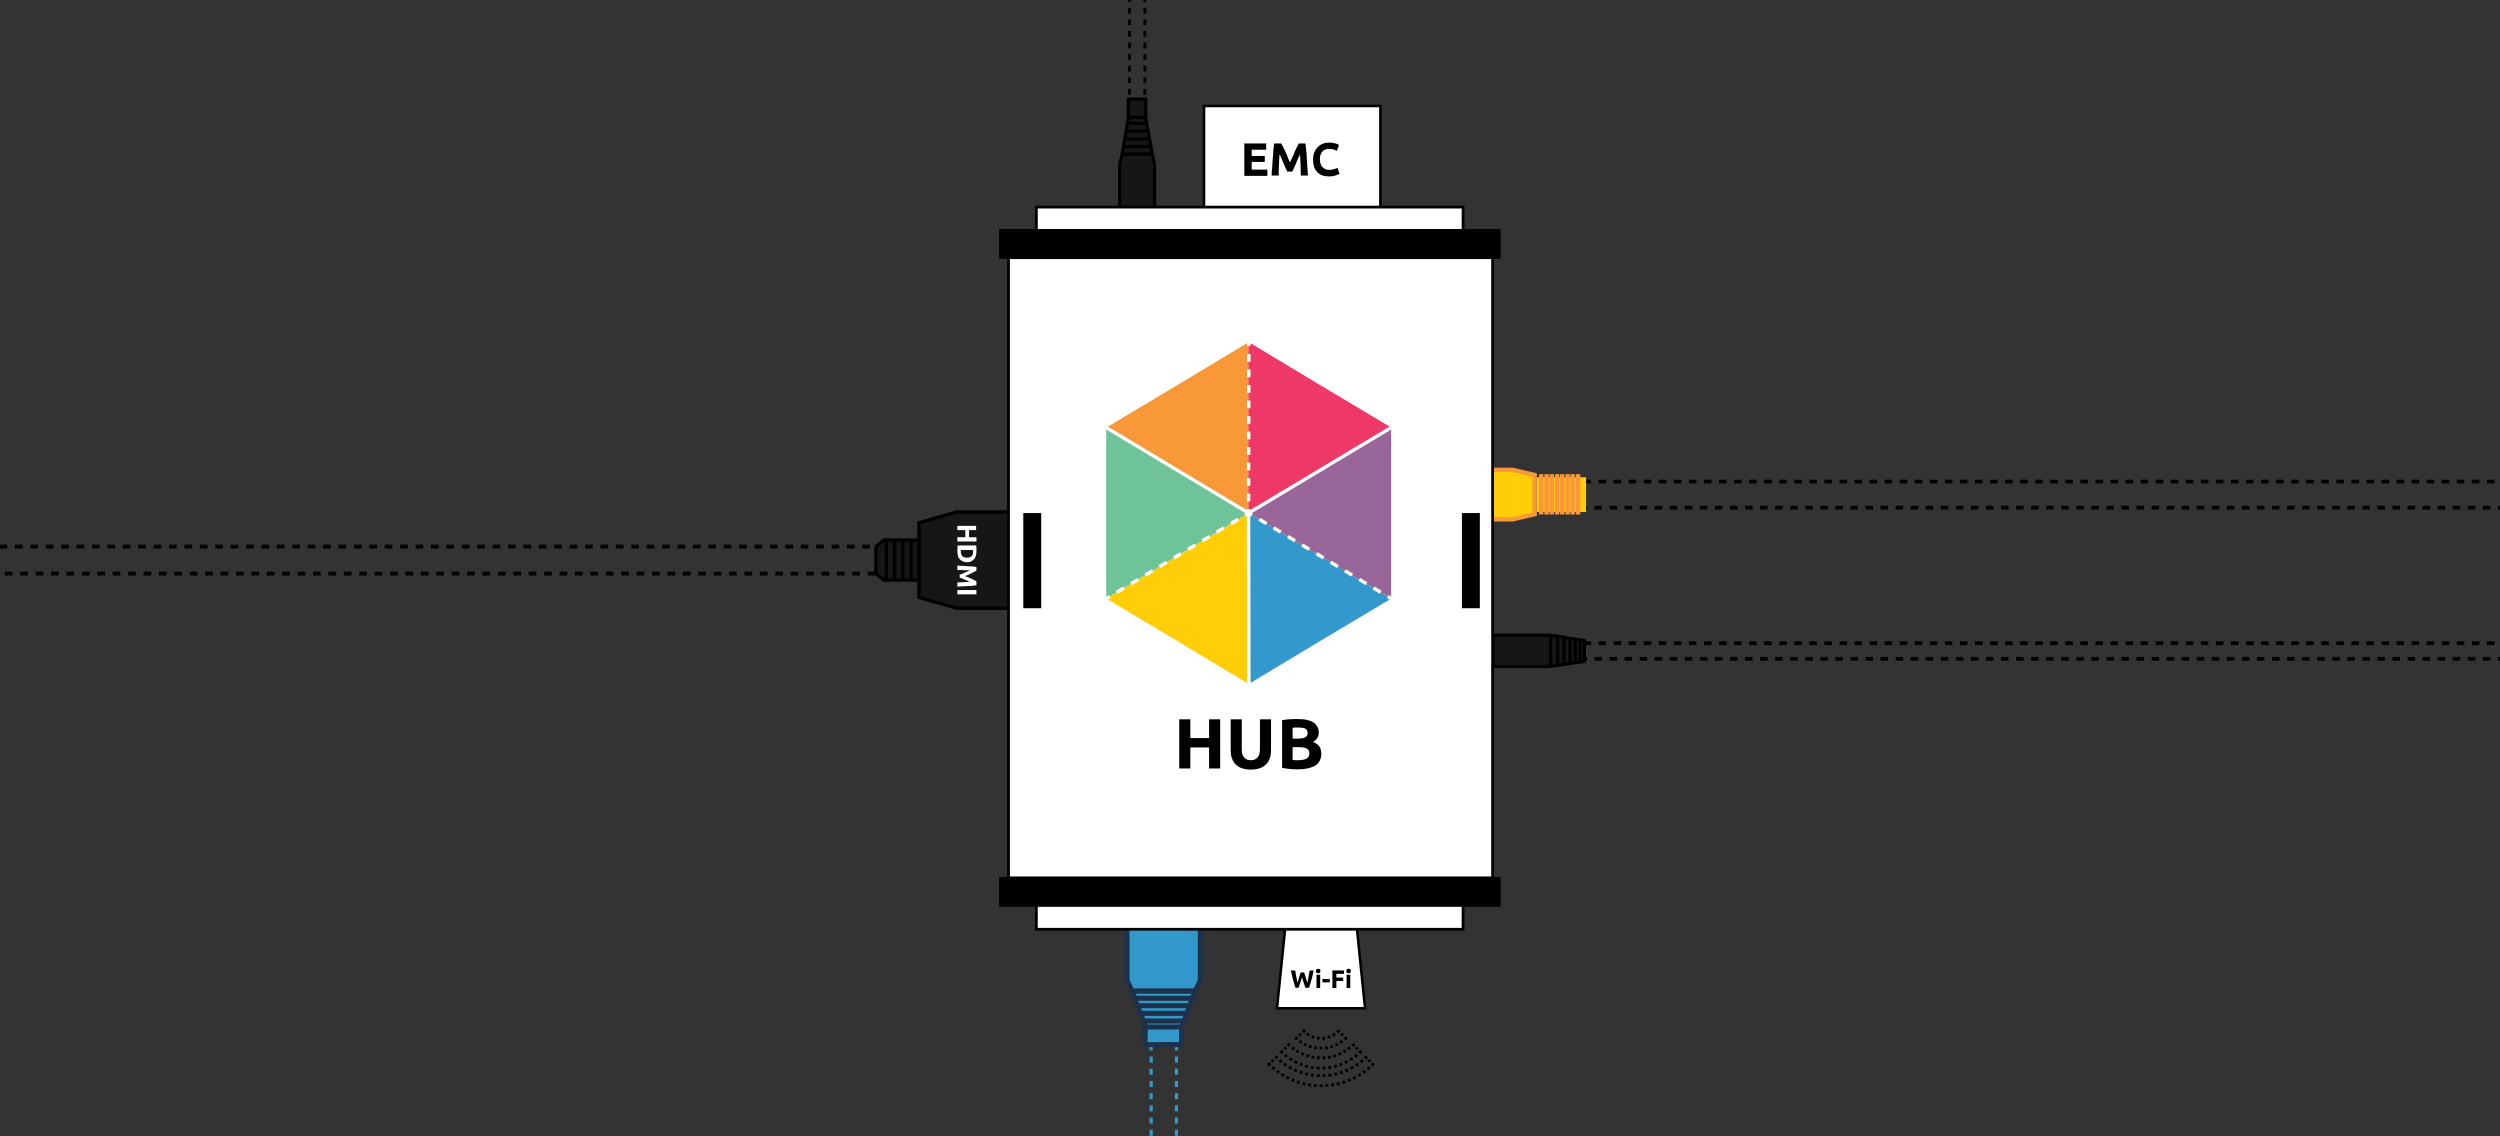 <?xml version="1.0" encoding="utf-8"?>
<!-- Generator: Adobe Illustrator 19.1.0, SVG Export Plug-In . SVG Version: 6.00 Build 0)  -->
<svg version="1.1"
	 id="Layer_1" xmlns:sodipodi="http://sodipodi.sourceforge.net/DTD/sodipodi-0.dtd" xmlns:inkscape="http://www.inkscape.org/namespaces/inkscape" xmlns:svg="http://www.w3.org/2000/svg" xmlns:rdf="http://www.w3.org/1999/02/22-rdf-syntax-ns#" xmlns:cc="http://creativecommons.org/ns#" xmlns:dc="http://purl.org/dc/elements/1.1/" inkscape:version="0.48.4 r9939" sodipodi:docname="anything.svg"
	 xmlns="http://www.w3.org/2000/svg" xmlns:xlink="http://www.w3.org/1999/xlink" x="0px" y="0px" viewBox="-145 197 880 400"
	 style="enable-background:new -145 197 880 400;" xml:space="preserve">
<rect x="-145" y="197" width="880" height="400" fill="#333333" stroke="none"/>
<style type="text/css">
	.st0{clip-path:url(#SVGID_2_);fill:none;}
	.st1{clip-path:url(#SVGID_2_);}
	.st2{fill:none;stroke:#000000;stroke-width:1.349;stroke-miterlimit:10;}
	.st3{fill:none;stroke:#000000;stroke-width:1.349;stroke-miterlimit:10;stroke-dasharray:2.712,2.712;}
	.st4{fill:none;stroke:#000000;stroke-width:1.349;stroke-miterlimit:10;stroke-dasharray:3.295,3.295;}
	.st5{clip-path:url(#SVGID_4_);fill:#171617;stroke:#000000;stroke-width:1.179;stroke-miterlimit:10;}
	.st6{clip-path:url(#SVGID_6_);fill:#171617;stroke:#000000;stroke-width:1.179;stroke-miterlimit:10;}
	.st7{clip-path:url(#SVGID_8_);}
	.st8{fill:#FFFFFF;}
	.st9{clip-path:url(#SVGID_10_);fill:none;stroke:#000000;stroke-width:1.179;stroke-miterlimit:10;}
	.st10{clip-path:url(#SVGID_12_);fill:none;stroke:#000000;stroke-width:1.179;stroke-miterlimit:10;}
	.st11{clip-path:url(#SVGID_14_);fill:none;stroke:#000000;stroke-width:1.179;stroke-miterlimit:10;}
	.st12{clip-path:url(#SVGID_16_);fill:none;stroke:#000000;stroke-width:1.179;stroke-miterlimit:10;}
	.st13{fill:none;stroke:#000000;stroke-width:1.319;stroke-miterlimit:10;}
	.st14{fill:none;stroke:#000000;stroke-width:1.319;stroke-miterlimit:10;stroke-dasharray:2.65,2.65;}
	.st15{fill:none;stroke:#000000;stroke-width:1.319;stroke-miterlimit:10;stroke-dasharray:1.53,1.53;}
	.st16{clip-path:url(#SVGID_18_);}
	.st17{fill:#171617;stroke:#000000;stroke-width:1.139;stroke-miterlimit:10;}
	.st18{fill:none;stroke:#000000;stroke-width:1.139;stroke-miterlimit:10;}
	.st19{fill:none;stroke:#000000;stroke-width:1.319;stroke-miterlimit:10;stroke-dasharray:3.136,3.136;}
	.st20{clip-path:url(#SVGID_20_);}
	.st21{fill:#FFCE09;stroke:#F89839;stroke-width:1.551;stroke-miterlimit:10;}
	.st22{fill:#FFCE09;}
	.st23{fill:none;stroke:#F89839;stroke-width:1.551;stroke-miterlimit:10;}
	.st24{clip-path:url(#SVGID_22_);fill:#FFFFFF;stroke:#000000;stroke-width:0.913;stroke-miterlimit:10;}
	.st25{clip-path:url(#SVGID_24_);}
	.st26{clip-path:url(#SVGID_26_);}
	.st27{fill:none;stroke:#000000;stroke-width:1.037;stroke-miterlimit:10;}
	.st28{fill:none;stroke:#000000;stroke-width:1.037;stroke-miterlimit:10;stroke-dasharray:1.134,1.134;}
	.st29{fill:none;stroke:#000000;stroke-width:1.037;stroke-miterlimit:10;stroke-dasharray:2.037,2.037;}
	.st30{clip-path:url(#SVGID_28_);}
	.st31{fill:#171617;stroke:#000000;stroke-width:1.124;stroke-miterlimit:10;}
	.st32{fill:none;stroke:#000000;stroke-width:1.124;stroke-miterlimit:10;}
	.st33{clip-path:url(#SVGID_30_);}
	.st34{fill:none;stroke:#3399CC;stroke-width:1.114;stroke-miterlimit:10;}
	.st35{fill:none;stroke:#3399CC;stroke-width:1.114;stroke-miterlimit:10;stroke-dasharray:2.225,2.225;}
	.st36{fill:none;stroke:#3399CC;stroke-width:1.114;stroke-miterlimit:10;stroke-dasharray:2.147,2.147;}
	.st37{clip-path:url(#SVGID_32_);}
	.st38{fill:#3399CC;stroke:#1E314B;stroke-width:1.781;stroke-miterlimit:10;}
	.st39{fill:none;stroke:#1E314B;stroke-width:1.781;stroke-miterlimit:10;}
	.st40{clip-path:url(#SVGID_34_);fill:#FFFFFF;stroke:#000000;stroke-width:0.89;stroke-miterlimit:10;}
	.st41{clip-path:url(#SVGID_36_);}
	.st42{fill:none;stroke:#000000;stroke-miterlimit:10;}
	.st43{fill:none;stroke:#000000;stroke-miterlimit:10;stroke-dasharray:0.854,0.854;}
	.st44{fill:none;stroke:#000000;stroke-miterlimit:10;stroke-dasharray:1.03,1.03;}
	.st45{fill:none;stroke:#000000;stroke-miterlimit:10;stroke-dasharray:1.015,1.015;}
	.st46{fill:none;stroke:#000000;stroke-miterlimit:10;stroke-dasharray:0.964,0.964;}
	.st47{fill:none;stroke:#000000;stroke-miterlimit:10;stroke-dasharray:1.024,1.024;}
	.st48{fill:none;stroke:#000000;stroke-miterlimit:10;stroke-dasharray:0.965,0.965;}
	.st49{fill:none;stroke:#000000;stroke-miterlimit:10;stroke-dasharray:0.955,0.955;}
	.st50{clip-path:url(#SVGID_38_);}
	.st51{clip-path:url(#SVGID_40_);}
	.st52{fill:#FFFFFF;stroke:#000000;stroke-width:0.974;stroke-miterlimit:10;}
	.st53{fill:#010101;stroke:#FFFFFF;stroke-width:0.401;stroke-miterlimit:10;}
	.st54{fill:#3399CC;}
	.st55{fill:#996699;}
	.st56{fill:#F89839;}
	.st57{fill:#EE3968;}
	.st58{fill:#6EC498;}
	.st59{fill:none;stroke:#FFFFFF;stroke-width:1.204;stroke-miterlimit:10;}
	.st60{fill:none;stroke:#FFFFFF;stroke-width:1.204;stroke-miterlimit:10;stroke-dasharray:2.732,2.732;}
	.st61{fill:none;stroke:#FFFFFF;stroke-width:1.204;stroke-miterlimit:10;stroke-dasharray:2.93,2.93;}
</style>
<sodipodi:namedview  guidetolerance="10" gridtolerance="10" inkscape:zoom="1.2929953" inkscape:cx="219.77233" inkscape:cy="290.58832" fit-margin-top="0" fit-margin-left="0" showgrid="false" bordercolor="#666666" pagecolor="#ffffff" borderopacity="1" objecttolerance="10" id="namedview249" inkscape:pageshadow="2" inkscape:window-width="1680" inkscape:window-y="24" inkscape:window-maximized="1" inkscape:current-layer="Layer_1" fit-margin-right="0" inkscape:window-height="1026" fit-margin-bottom="0" inkscape:pageopacity="0" inkscape:window-x="0">
	</sodipodi:namedview>
<g>
	<defs>
		<rect id="SVGID_1_" x="-145" y="197" width="880" height="400"/>
	</defs>
	<clipPath id="SVGID_2_">
		<use xlink:href="#SVGID_1_"  style="overflow:visible;"/>
	</clipPath>
	<rect x="-5" y="197" class="st0" width="600" height="400"/>
	<g class="st1">
		<g>
			<polyline class="st2" points="179.2,397.9 179.2,398.9 177.5,398.9 			"/>
			<line class="st3" x1="174" y1="398.9" x2="-152.4" y2="398.9"/>
			<polyline class="st2" points="-154.1,398.9 -156,398.9 -156,397.9 			"/>
			<line class="st4" x1="-156" y1="395.4" x2="-156" y2="391.6"/>
			<polyline class="st2" points="-156,390.4 -156,389.4 -154.1,389.4 			"/>
			<line class="st3" x1="-150.6" y1="389.4" x2="175.7" y2="389.4"/>
			<polyline class="st2" points="177.5,389.4 179.2,389.4 179.2,390.4 			"/>
			<line class="st4" x1="179.2" y1="392.9" x2="179.2" y2="396.6"/>
		</g>
	</g>
	<g class="st1">
		<defs>
			<rect id="SVGID_3_" x="-5" y="197" width="600" height="400"/>
		</defs>
		<clipPath id="SVGID_4_">
			<use xlink:href="#SVGID_3_"  style="overflow:visible;"/>
		</clipPath>
		<polygon class="st5" points="163.3,398.9 166.1,401.2 178.5,401.2 178.5,387.1 166.1,387.1 163.3,389.4 		"/>
	</g>
	<g class="st1">
		<defs>
			<rect id="SVGID_5_" x="-5" y="197" width="600" height="400"/>
		</defs>
		<clipPath id="SVGID_6_">
			<use xlink:href="#SVGID_5_"  style="overflow:visible;"/>
		</clipPath>
		<polygon class="st6" points="227,411.1 191.8,411.1 178.5,407.3 178.5,381 191.7,377.2 227,377.2 		"/>
	</g>
	<g class="st1">
		<defs>
			<rect id="SVGID_7_" x="-5" y="197" width="600" height="400"/>
		</defs>
		<clipPath id="SVGID_8_">
			<use xlink:href="#SVGID_7_"  style="overflow:visible;"/>
		</clipPath>
		<g class="st7">
			<path class="st8" d="M198.7,386.1v1.5H192v-1.5h2.8v-2.5H192v-1.5h6.6v1.5h-2.5v2.5H198.7z"/>
			<path class="st8" d="M195.4,394.9c-0.6,0-1.1-0.1-1.5-0.3c-0.4-0.2-0.8-0.4-1.1-0.8c-0.3-0.3-0.5-0.7-0.6-1.2s-0.2-1-0.2-1.6
				c0-0.3,0-0.6,0-0.9c0-0.4,0.1-0.7,0.1-1.1h6.5c0.1,0.3,0.1,0.7,0.1,1.1s0,0.7,0,1c0,0.6-0.1,1.1-0.2,1.5
				c-0.1,0.5-0.3,0.9-0.6,1.2c-0.3,0.3-0.6,0.6-1.1,0.8C196.5,394.8,196,394.9,195.4,394.9z M193.2,390.6c0,0.1,0,0.2,0,0.2
				c0,0.1,0,0.2,0,0.3c0,0.7,0.2,1.3,0.6,1.7c0.4,0.4,0.9,0.5,1.6,0.5c0.7,0,1.2-0.2,1.6-0.5c0.4-0.3,0.5-0.9,0.5-1.6
				c0-0.1,0-0.2,0-0.3c0-0.1,0-0.2,0-0.3L193.2,390.6L193.2,390.6z"/>
			<path class="st8" d="M198.7,397.9c-0.2,0.1-0.5,0.2-0.8,0.4c-0.3,0.2-0.6,0.3-1,0.5s-0.7,0.3-1.1,0.5c-0.4,0.2-0.7,0.3-1.1,0.5
				c0.3,0.1,0.7,0.3,1.1,0.4c0.4,0.2,0.7,0.3,1.1,0.5c0.4,0.2,0.7,0.3,1,0.5c0.3,0.1,0.6,0.3,0.8,0.4v1.4c-0.4,0.1-0.9,0.1-1.5,0.2
				c-0.5,0.1-1.1,0.1-1.7,0.1c-0.6,0-1.2,0.1-1.8,0.1s-1.2,0.1-1.7,0.1V402c0.6,0,1.3,0,2.1-0.1c0.8,0,1.5-0.1,2.3-0.1
				c-0.3-0.1-0.6-0.2-0.9-0.4c-0.3-0.1-0.7-0.3-1-0.4s-0.6-0.3-0.9-0.4c-0.3-0.1-0.6-0.2-0.8-0.3v-1c0.2-0.1,0.5-0.2,0.8-0.3
				c0.3-0.1,0.6-0.3,0.9-0.4c0.3-0.1,0.7-0.3,1-0.4s0.6-0.3,0.9-0.4c-0.8-0.1-1.5-0.1-2.3-0.1s-1.5-0.1-2.1-0.1v-1.5
				c0.5,0,1.1,0.1,1.7,0.1c0.6,0,1.2,0.1,1.8,0.1s1.2,0.1,1.7,0.1s1,0.1,1.5,0.2V397.9z"/>
			<path class="st8" d="M198.7,404.7v1.5H192v-1.5H198.7z"/>
		</g>
	</g>
	<g class="st1">
		<defs>
			<rect id="SVGID_9_" x="-5" y="197" width="600" height="400"/>
		</defs>
		<clipPath id="SVGID_10_">
			<use xlink:href="#SVGID_9_"  style="overflow:visible;"/>
		</clipPath>
		<line class="st9" x1="175.7" y1="387.1" x2="175.7" y2="401.2"/>
	</g>
	<g class="st1">
		<defs>
			<rect id="SVGID_11_" x="-5" y="197" width="600" height="400"/>
		</defs>
		<clipPath id="SVGID_12_">
			<use xlink:href="#SVGID_11_"  style="overflow:visible;"/>
		</clipPath>
		<line class="st10" x1="172.8" y1="387.1" x2="172.8" y2="401.2"/>
	</g>
	<g class="st1">
		<defs>
			<rect id="SVGID_13_" x="-5" y="197" width="600" height="400"/>
		</defs>
		<clipPath id="SVGID_14_">
			<use xlink:href="#SVGID_13_"  style="overflow:visible;"/>
		</clipPath>
		<line class="st11" x1="169.9" y1="387.1" x2="169.9" y2="401.2"/>
	</g>
	<g class="st1">
		<defs>
			<rect id="SVGID_15_" x="-5" y="197" width="600" height="400"/>
		</defs>
		<clipPath id="SVGID_16_">
			<use xlink:href="#SVGID_15_"  style="overflow:visible;"/>
		</clipPath>
		<line class="st12" x1="167" y1="387.1" x2="167" y2="401.2"/>
	</g>
	<rect x="-5" y="197" class="st0" width="600" height="400"/>
	<g class="st1">
		<g>
			<polyline class="st13" points="742,427.9 742,428.9 740.3,428.9 			"/>
			<line class="st14" x1="736.9" y1="428.9" x2="400.1" y2="428.9"/>
			<polyline class="st13" points="398.4,428.9 396.7,428.9 396.7,427.9 			"/>
			<line class="st15" x1="396.7" y1="426.7" x2="396.7" y2="425"/>
			<polyline class="st13" points="396.7,424.4 396.7,423.4 398.4,423.4 			"/>
			<line class="st14" x1="401.8" y1="423.4" x2="738.6" y2="423.4"/>
			<polyline class="st13" points="740.3,423.4 742,423.4 742,424.4 			"/>
			<line class="st15" x1="742" y1="425.6" x2="742" y2="427.3"/>
		</g>
	</g>
	<g class="st1">
		<defs>
			<rect id="SVGID_17_" x="-5" y="197" width="600" height="400"/>
		</defs>
		<clipPath id="SVGID_18_">
			<use xlink:href="#SVGID_17_"  style="overflow:visible;"/>
		</clipPath>
		<g class="st16">
			<polygon class="st17" points="412.7,422.5 412.7,429.8 400.8,431.6 380.5,431.6 380.5,420.6 400.8,420.6 			"/>
			<line class="st18" x1="400.8" y1="420.6" x2="400.8" y2="431.6"/>
			<line class="st18" x1="403.3" y1="421" x2="403.3" y2="431.3"/>
			<line class="st18" x1="405.5" y1="421.4" x2="405.5" y2="430.9"/>
			<line class="st18" x1="407.6" y1="421.7" x2="407.7" y2="430.6"/>
			<line class="st18" x1="409.5" y1="422" x2="409.5" y2="430.3"/>
			<line class="st18" x1="411.2" y1="422.2" x2="411.2" y2="430.1"/>
		</g>
	</g>
	<rect x="-5" y="197" class="st0" width="600" height="400"/>
	<g class="st1">
		<g>
			<polyline class="st13" points="742,374.7 742,375.7 740.3,375.7 			"/>
			<line class="st14" x1="736.9" y1="375.7" x2="400.1" y2="375.7"/>
			<polyline class="st13" points="398.4,375.7 396.7,375.7 396.7,374.7 			"/>
			<line class="st19" x1="396.7" y1="372.3" x2="396.7" y2="368.7"/>
			<polyline class="st13" points="396.7,367.5 396.7,366.5 398.4,366.5 			"/>
			<line class="st14" x1="401.8" y1="366.5" x2="738.6" y2="366.5"/>
			<polyline class="st13" points="740.3,366.5 742,366.5 742,367.5 			"/>
			<line class="st19" x1="742" y1="369.9" x2="742" y2="373.5"/>
		</g>
	</g>
	<g class="st1">
		<defs>
			<rect id="SVGID_19_" x="-5" y="197" width="600" height="400"/>
		</defs>
		<clipPath id="SVGID_20_">
			<use xlink:href="#SVGID_19_"  style="overflow:visible;"/>
		</clipPath>
		<g class="st20">
			<polygon class="st21" points="395.2,364.2 395.2,378 387.4,379.8 376.4,379.8 376.4,362.4 387.5,362.4 			"/>
			<rect x="396" y="365" class="st22" width="17.3" height="12.2"/>
			<line class="st23" x1="397.5" y1="363.9" x2="397.5" y2="378.1"/>
			<line class="st23" x1="399.4" y1="363.9" x2="399.4" y2="378.1"/>
			<line class="st23" x1="401.2" y1="363.9" x2="401.2" y2="378.1"/>
			<line class="st23" x1="403.1" y1="363.9" x2="403.1" y2="378.1"/>
			<line class="st23" x1="404.9" y1="363.9" x2="404.9" y2="378.1"/>
			<line class="st23" x1="406.8" y1="363.9" x2="406.8" y2="378.1"/>
			<line class="st23" x1="408.6" y1="363.9" x2="408.6" y2="378.1"/>
			<line class="st23" x1="410.5" y1="363.9" x2="410.5" y2="378.1"/>
		</g>
	</g>
	<g class="st1">
		<defs>
			<rect id="SVGID_21_" x="-5" y="197" width="600" height="400"/>
		</defs>
		<clipPath id="SVGID_22_">
			<use xlink:href="#SVGID_21_"  style="overflow:visible;"/>
		</clipPath>
		<rect x="278.8" y="234.3" class="st24" width="62.1" height="41.4"/>
	</g>
	<g class="st1">
		<defs>
			<rect id="SVGID_23_" x="-5" y="197" width="600" height="400"/>
		</defs>
		<clipPath id="SVGID_24_">
			<use xlink:href="#SVGID_23_"  style="overflow:visible;"/>
		</clipPath>
		<g class="st25">
			<path d="M293,258.9v-11.4h7.7v2.2h-5.1v2.2h4.6v2.1h-4.6v2.7h5.5v2.2L293,258.9L293,258.9z"/>
			<path d="M306,247.5c0.2,0.4,0.4,0.8,0.7,1.3c0.3,0.5,0.5,1.1,0.8,1.7c0.3,0.6,0.6,1.3,0.8,1.9s0.5,1.3,0.8,1.8
				c0.2-0.6,0.5-1.2,0.8-1.8s0.6-1.3,0.8-1.9c0.3-0.6,0.5-1.2,0.8-1.7s0.5-1,0.7-1.3h2.3c0.1,0.8,0.2,1.6,0.3,2.5
				c0.1,0.9,0.2,1.9,0.2,2.9c0.1,1,0.1,2,0.2,3s0.1,2,0.2,2.9h-2.5c0-1.1-0.1-2.3-0.1-3.6c-0.1-1.3-0.1-2.6-0.2-3.9
				c-0.2,0.5-0.4,1-0.7,1.5c-0.2,0.6-0.5,1.1-0.7,1.7c-0.2,0.6-0.5,1.1-0.7,1.6c-0.2,0.5-0.4,0.9-0.6,1.3h-1.8
				c-0.2-0.4-0.3-0.8-0.6-1.3c-0.2-0.5-0.4-1-0.7-1.6c-0.2-0.6-0.5-1.1-0.7-1.7c-0.2-0.6-0.5-1.1-0.7-1.5c-0.1,1.3-0.2,2.6-0.2,3.9
				c-0.1,1.3-0.1,2.5-0.1,3.6h-2.5c0-0.9,0.1-1.9,0.2-2.9s0.1-2,0.2-3s0.2-2,0.2-2.9c0.1-0.9,0.2-1.8,0.3-2.5L306,247.5L306,247.5z"
				/>
			<path d="M322.9,259.1c-1.9,0-3.3-0.5-4.2-1.5c-1-1-1.5-2.5-1.5-4.4c0-0.9,0.1-1.8,0.4-2.5s0.7-1.4,1.2-1.9s1.1-0.9,1.8-1.2
				c0.7-0.3,1.5-0.4,2.3-0.4c0.5,0,0.9,0,1.3,0.1s0.7,0.2,1,0.2c0.3,0.1,0.5,0.2,0.7,0.3s0.3,0.2,0.4,0.2l-0.7,2.1
				c-0.4-0.2-0.8-0.3-1.2-0.5c-0.5-0.1-1-0.2-1.6-0.2c-0.4,0-0.8,0.1-1.2,0.2c-0.4,0.1-0.7,0.3-1,0.6s-0.5,0.7-0.7,1.1
				s-0.3,1-0.3,1.7c0,0.5,0.1,1,0.2,1.5s0.3,0.8,0.6,1.2c0.3,0.3,0.6,0.6,1,0.8s0.9,0.3,1.5,0.3c0.4,0,0.7,0,1-0.1
				c0.3,0,0.6-0.1,0.8-0.2c0.2-0.1,0.4-0.1,0.6-0.2s0.3-0.1,0.5-0.2l0.7,2.1c-0.4,0.2-0.9,0.4-1.5,0.6
				C324.5,259,323.7,259.1,322.9,259.1z"/>
		</g>
	</g>
	<g class="st1">
		<defs>
			<rect id="SVGID_25_" x="-5" y="197" width="600" height="400"/>
		</defs>
		<clipPath id="SVGID_26_">
			<use xlink:href="#SVGID_25_"  style="overflow:visible;"/>
		</clipPath>
		<g class="st26">
			<g>
				<polyline class="st27" points="258,252.8 258,253.8 257,253.8 				"/>
				<line class="st28" x1="255.9" y1="253.8" x2="254.2" y2="253.8"/>
				<polyline class="st27" points="253.6,253.8 252.6,253.8 252.6,252.8 				"/>
				<line class="st29" x1="252.6" y1="250.7" x2="252.6" y2="194.7"/>
				<polyline class="st27" points="252.6,193.7 252.6,192.7 253.6,192.7 				"/>
				<line class="st28" x1="254.7" y1="192.7" x2="256.4" y2="192.7"/>
				<polyline class="st27" points="257,192.7 258,192.7 258,193.7 				"/>
				<line class="st29" x1="258" y1="195.7" x2="258" y2="251.8"/>
			</g>
		</g>
	</g>
	<g class="st1">
		<defs>
			<rect id="SVGID_27_" x="-5" y="197" width="600" height="400"/>
		</defs>
		<clipPath id="SVGID_28_">
			<use xlink:href="#SVGID_27_"  style="overflow:visible;"/>
		</clipPath>
		<g class="st30">
			<polygon class="st31" points="252.5,236.7 250,251.3 260.6,251.3 258,236.7 			"/>
			<polygon class="st31" points="249.1,275.8 261.4,275.8 261.4,255 260.6,251.3 250,251.3 249.1,255 			"/>
			<path class="st31" d="M249.1,254.8"/>
			<line class="st32" x1="260.6" y1="248.6" x2="250" y2="248.6"/>
			<line class="st32" x1="260" y1="245.9" x2="250.6" y2="245.9"/>
			<line class="st32" x1="259.3" y1="243.1" x2="251.3" y2="243.1"/>
			<line class="st32" x1="258.9" y1="240.4" x2="251.7" y2="240.4"/>
			<rect x="252.2" y="231.9" class="st31" width="6.1" height="6.4"/>
		</g>
	</g>
	<g class="st1">
		<defs>
			<rect id="SVGID_29_" x="-5" y="197" width="600" height="400"/>
		</defs>
		<clipPath id="SVGID_30_">
			<use xlink:href="#SVGID_29_"  style="overflow:visible;"/>
		</clipPath>
		<g class="st33">
			<g>
				<g>
					<polyline class="st34" points="269.1,607.6 269.1,608.7 268,608.7 					"/>
					<line class="st35" x1="265.7" y1="608.7" x2="262.4" y2="608.7"/>
					<polyline class="st34" points="261.3,608.7 260.2,608.7 260.2,607.6 					"/>
					<line class="st36" x1="260.2" y1="605.4" x2="260.2" y2="550.7"/>
					<polyline class="st34" points="260.2,549.6 260.2,548.5 261.3,548.5 					"/>
					<line class="st35" x1="263.5" y1="548.5" x2="266.8" y2="548.5"/>
					<polyline class="st34" points="268,548.5 269.1,548.5 269.1,549.6 					"/>
					<line class="st36" x1="269.1" y1="551.7" x2="269.1" y2="606.5"/>
				</g>
			</g>
		</g>
	</g>
	<g class="st1">
		<defs>
			<rect id="SVGID_31_" x="-5" y="197" width="600" height="400"/>
		</defs>
		<clipPath id="SVGID_32_">
			<use xlink:href="#SVGID_31_"  style="overflow:visible;"/>
		</clipPath>
		<g class="st37">
			<polygon class="st38" points="258.8,560 253.5,545.8 275.7,545.8 270.4,560 			"/>
			<polygon class="st38" points="251.7,521.8 277.5,521.8 277.5,542.1 275.7,545.8 253.5,545.8 251.7,542.1 			"/>
			<path class="st38" d="M251.7,542.3"/>
			<line class="st39" x1="275.7" y1="548.4" x2="253.5" y2="548.4"/>
			<line class="st39" x1="274.4" y1="551" x2="254.8" y2="551"/>
			<line class="st39" x1="273.1" y1="553.7" x2="256.1" y2="553.7"/>
			<line class="st39" x1="272.2" y1="556.4" x2="257" y2="556.4"/>
			<rect x="258.1" y="558.5" class="st38" width="12.8" height="6.2"/>
		</g>
	</g>
	<g class="st1">
		<defs>
			<rect id="SVGID_33_" x="-5" y="197" width="600" height="400"/>
		</defs>
		<clipPath id="SVGID_34_">
			<use xlink:href="#SVGID_33_"  style="overflow:visible;"/>
		</clipPath>
		<polygon class="st40" points="335.5,551.9 304.5,551.9 308,517.7 332,517.7 		"/>
	</g>
	<g class="st1">
		<defs>
			<rect id="SVGID_35_" x="-5" y="197" width="600" height="400"/>
		</defs>
		<clipPath id="SVGID_36_">
			<use xlink:href="#SVGID_35_"  style="overflow:visible;"/>
		</clipPath>
		<g class="st41">
			<g>
				<g>
					<g>
						<g>
							<path class="st42" d="M302.1,572c-0.1-0.1-0.2-0.2-0.4-0.4l0.4-0.4"/>
							<line class="st43" x1="302.7" y1="570.7" x2="303.6" y2="569.8"/>
							<path class="st42" d="M303.9,569.5l0.4-0.4c0.1,0.1,0.2,0.2,0.4,0.3"/>
							<path class="st44" d="M305.4,570.2c8.5,7.4,21.3,7.3,29.7-0.3"/>
							<path class="st42" d="M335.4,569.5c0.1-0.1,0.2-0.2,0.4-0.3l0.4,0.4"/>
							<line class="st43" x1="336.7" y1="570.1" x2="337.6" y2="571"/>
							<path class="st42" d="M337.9,571.3l0.4,0.4c-0.1,0.1-0.2,0.2-0.4,0.4"/>
							<path class="st45" d="M337.2,572.7c-4.9,4.3-11,6.5-17.2,6.5c-6.3,0-12.6-2.3-17.5-6.9"/>
						</g>
					</g>
					<g>
						<g>
							<path class="st42" d="M306.5,567.6c-0.1-0.1-0.2-0.2-0.4-0.3l0.4-0.4"/>
							<line class="st43" x1="307.1" y1="566.3" x2="308" y2="565.4"/>
							<path class="st42" d="M308.3,565.1l0.4-0.4c0.1,0.1,0.2,0.2,0.4,0.3"/>
							<path class="st46" d="M309.8,565.7c6,5,14.9,4.9,20.8-0.3"/>
							<path class="st42" d="M331,565.1c0.1-0.1,0.2-0.2,0.4-0.3l0.4,0.4"/>
							<line class="st43" x1="332.3" y1="565.7" x2="333.2" y2="566.6"/>
							<path class="st42" d="M333.5,566.9l0.4,0.4c-0.1,0.1-0.2,0.2-0.4,0.3"/>
							<path class="st47" d="M332.7,568.3c-3.6,3.1-8.2,4.7-12.7,4.7c-4.7,0-9.4-1.7-13.1-5"/>
						</g>
					</g>
					<g>
						<g>
							<path class="st42" d="M311.7,562.8c-0.1-0.1-0.2-0.2-0.4-0.3l0.4-0.4"/>
							<line class="st43" x1="312.3" y1="561.5" x2="313.2" y2="560.6"/>
							<path class="st42" d="M313.6,560.3l0.4-0.4c0.1,0.1,0.2,0.2,0.4,0.3"/>
							<path class="st48" d="M315,560.9c1.4,1,3.2,1.6,5,1.6c2,0,3.8-0.7,5.4-1.9"/>
							<path class="st42" d="M325.7,560.3c0.1-0.1,0.2-0.2,0.4-0.3l0.4,0.4"/>
							<line class="st43" x1="327.1" y1="560.9" x2="328" y2="561.8"/>
							<path class="st42" d="M328.3,562.1l0.4,0.4c-0.1,0.1-0.2,0.2-0.4,0.3"/>
							<path class="st49" d="M327.5,563.4c-2.1,1.7-4.8,2.6-7.5,2.6c-2.9,0-5.7-1-7.9-2.9"/>
						</g>
					</g>
				</g>
			</g>
		</g>
	</g>
	<g class="st1">
		<defs>
			<rect id="SVGID_37_" x="-5" y="197" width="600" height="400"/>
		</defs>
		<clipPath id="SVGID_38_">
			<use xlink:href="#SVGID_37_"  style="overflow:visible;"/>
		</clipPath>
		<g class="st50">
			<path d="M314.1,539.3c0.1,0.2,0.1,0.5,0.2,0.8s0.2,0.6,0.3,0.9s0.2,0.7,0.3,1c0.1,0.3,0.2,0.6,0.3,0.9c0.1-0.3,0.2-0.6,0.2-1
				c0.1-0.4,0.2-0.7,0.2-1.1c0.1-0.4,0.1-0.8,0.2-1.1c0.1-0.4,0.1-0.7,0.2-1.1h1.4c-0.2,1-0.4,2.1-0.7,3.1c-0.3,1.1-0.6,2.1-0.9,3
				h-1.3c-0.2-0.6-0.4-1.2-0.6-1.8s-0.4-1.3-0.6-1.9c-0.2,0.6-0.4,1.3-0.6,1.9c-0.2,0.6-0.4,1.2-0.6,1.8H311c-0.3-1-0.6-2-0.9-3
				c-0.3-1.1-0.5-2.1-0.7-3.1h1.5c0.1,0.3,0.1,0.7,0.2,1.1c0.1,0.4,0.1,0.8,0.2,1.1c0.1,0.4,0.2,0.7,0.2,1.1s0.2,0.7,0.2,1
				c0.1-0.3,0.2-0.6,0.3-0.9c0.1-0.3,0.2-0.7,0.3-1c0.1-0.3,0.2-0.6,0.3-0.9s0.2-0.6,0.2-0.8H314.1z"/>
			<path d="M319.8,538.8c0,0.2-0.1,0.4-0.2,0.6c-0.2,0.1-0.3,0.2-0.6,0.2c-0.2,0-0.4-0.1-0.6-0.2c-0.2-0.1-0.2-0.3-0.2-0.6
				s0.1-0.4,0.2-0.6c0.2-0.1,0.3-0.2,0.6-0.2c0.2,0,0.4,0.1,0.6,0.2C319.7,538.3,319.8,538.5,319.8,538.8z M319.7,544.8h-1.3v-4.7
				h1.3V544.8z"/>
			<path d="M320.5,541.6h2.6v1.2h-2.6V541.6z"/>
			<path d="M324,544.8v-6.2h4.1v1.2h-2.7v1.3h2.4v1.2h-2.4v2.5H324z"/>
			<path d="M330.5,538.8c0,0.2-0.1,0.4-0.2,0.6c-0.2,0.1-0.3,0.2-0.6,0.2c-0.2,0-0.4-0.1-0.6-0.2c-0.2-0.1-0.2-0.3-0.2-0.6
				s0.1-0.4,0.2-0.6c0.2-0.1,0.3-0.2,0.6-0.2c0.2,0,0.4,0.1,0.6,0.2C330.4,538.3,330.5,538.5,330.5,538.8z M330.4,544.8H329v-4.7
				h1.3v4.7H330.4z"/>
		</g>
	</g>
	<g class="st1">
		<defs>
			<rect id="SVGID_39_" x="-5" y="197" width="600" height="400"/>
		</defs>
		<clipPath id="SVGID_40_">
			<use xlink:href="#SVGID_39_"  style="overflow:visible;"/>
		</clipPath>
		<g class="st51">
			<rect x="210" y="287.7" class="st52" width="170.4" height="218.3"/>
			<g>
				<g>
					<g>
						<path class="st53" d="M294.5,378.9"/>
					</g>
					<g>
						<path class="st53" d="M294.5,378.9"/>
					</g>
					<g>
						<path class="st53" d="M294.5,378.9"/>
					</g>
					<g>
						<path class="st53" d="M294.5,378.9"/>
					</g>
				</g>
				<polyline class="st54" points="344.7,407.7 319.6,422.7 294.5,437.8 294.5,407.7 294.5,377.6 				"/>
				<polyline class="st55" points="344.7,407.7 344.7,377.6 344.7,347.5 319.6,362.6 294.5,377.6 				"/>
				<polyline class="st56" points="294.6,317.4 269.5,332.5 244.4,347.5 269.5,362.6 294.6,377.6 				"/>
				<polyline class="st57" points="294.5,317.4 319.6,332.5 344.7,347.5 319.6,362.6 294.5,377.6 				"/>
				<polyline class="st22" points="244.4,407.7 269.5,422.7 294.6,437.8 294.6,407.7 294.6,377.6 				"/>
				<polyline class="st58" points="244.4,407.7 244.4,377.6 244.4,347.5 269.5,362.6 294.5,377.6 				"/>
				<g>
					<g>
						<g>
							<line class="st59" x1="294.6" y1="317.4" x2="294.6" y2="318.8"/>
							<line class="st60" x1="294.6" y1="321.6" x2="294.5" y2="374.8"/>
							<line class="st59" x1="294.5" y1="376.2" x2="294.5" y2="377.6"/>
						</g>
					</g>
					<g>
						<g>
							<line class="st59" x1="294.5" y1="377.6" x2="295.7" y2="378.3"/>
							<line class="st61" x1="298.3" y1="379.8" x2="342.2" y2="406.2"/>
							<line class="st59" x1="343.5" y1="407" x2="344.7" y2="407.7"/>
						</g>
					</g>
					<g>
						<g>
							<line class="st59" x1="294.5" y1="377.6" x2="293.3" y2="378.3"/>
							<line class="st61" x1="290.8" y1="379.8" x2="246.9" y2="406.2"/>
							<line class="st59" x1="245.6" y1="407" x2="244.4" y2="407.7"/>
						</g>
					</g>
				</g>
				<g>
					<line class="st59" x1="294.6" y1="437.8" x2="294.5" y2="377.6"/>
					<line class="st59" x1="294.5" y1="377.6" x2="344.7" y2="347.5"/>
					<line class="st59" x1="294.5" y1="377.6" x2="244.4" y2="347.5"/>
				</g>
			</g>
			<rect x="219.8" y="511.9" class="st52" width="150.2" height="12.2"/>
			<rect x="219.8" y="269.9" class="st52" width="150.2" height="12.2"/>
			<rect x="206.7" y="277.6" width="176.5" height="10.5"/>
			<rect x="206.7" y="505.7" width="176.5" height="10.5"/>
			<g>
				<path d="M280.6,450.2h3.9v17.3h-3.9v-7.4H274v7.4h-3.9v-17.3h3.9v6.6h6.6V450.2z"/>
				<path d="M295.3,467.9c-1.2,0-2.3-0.2-3.2-0.5c-0.9-0.3-1.6-0.8-2.2-1.4s-1-1.3-1.3-2.2c-0.3-0.8-0.4-1.8-0.4-2.8v-10.8h3.9v10.5
					c0,0.7,0.1,1.3,0.2,1.8c0.2,0.5,0.4,0.9,0.7,1.2c0.3,0.3,0.6,0.5,1,0.7c0.4,0.1,0.8,0.2,1.3,0.2c1,0,1.7-0.3,2.3-0.9
					c0.6-0.6,0.9-1.6,0.9-3v-10.5h3.9V461c0,1-0.1,2-0.4,2.8c-0.3,0.9-0.7,1.6-1.3,2.2c-0.6,0.6-1.3,1.1-2.2,1.4
					S296.5,467.9,295.3,467.9z"/>
				<path d="M312,467.8c-1,0-1.9,0-2.8-0.1s-1.9-0.2-2.9-0.4v-16.8c0.8-0.1,1.7-0.3,2.6-0.3c1-0.1,1.8-0.1,2.7-0.1
					c1.1,0,2.1,0.1,3,0.2c0.9,0.2,1.7,0.4,2.4,0.8c0.7,0.4,1.2,0.9,1.6,1.5s0.6,1.4,0.6,2.3c0,1.4-0.7,2.5-2,3.3
					c1.1,0.4,1.9,1,2.3,1.7s0.6,1.5,0.6,2.4c0,1.8-0.7,3.2-2,4.1C316.6,467.3,314.6,467.8,312,467.8z M310,457h1.9
					c1.2,0,2.1-0.2,2.6-0.5s0.8-0.8,0.8-1.5s-0.3-1.2-0.8-1.5s-1.3-0.4-2.4-0.4c-0.3,0-0.7,0-1.1,0s-0.7,0-1,0.1V457z M310,460v4.5
					c0.3,0,0.6,0.1,0.9,0.1s0.7,0,1.1,0c1.2,0,2.1-0.2,2.8-0.5c0.7-0.3,1.1-1,1.1-1.9c0-0.8-0.3-1.4-0.9-1.7
					c-0.6-0.3-1.5-0.5-2.6-0.5H310z"/>
			</g>
			<rect x="215.2" y="377.6" width="6.3" height="33.5"/>
			<rect x="369.6" y="377.6" width="6.3" height="33.5"/>
		</g>
	</g>
</g>
</svg>

